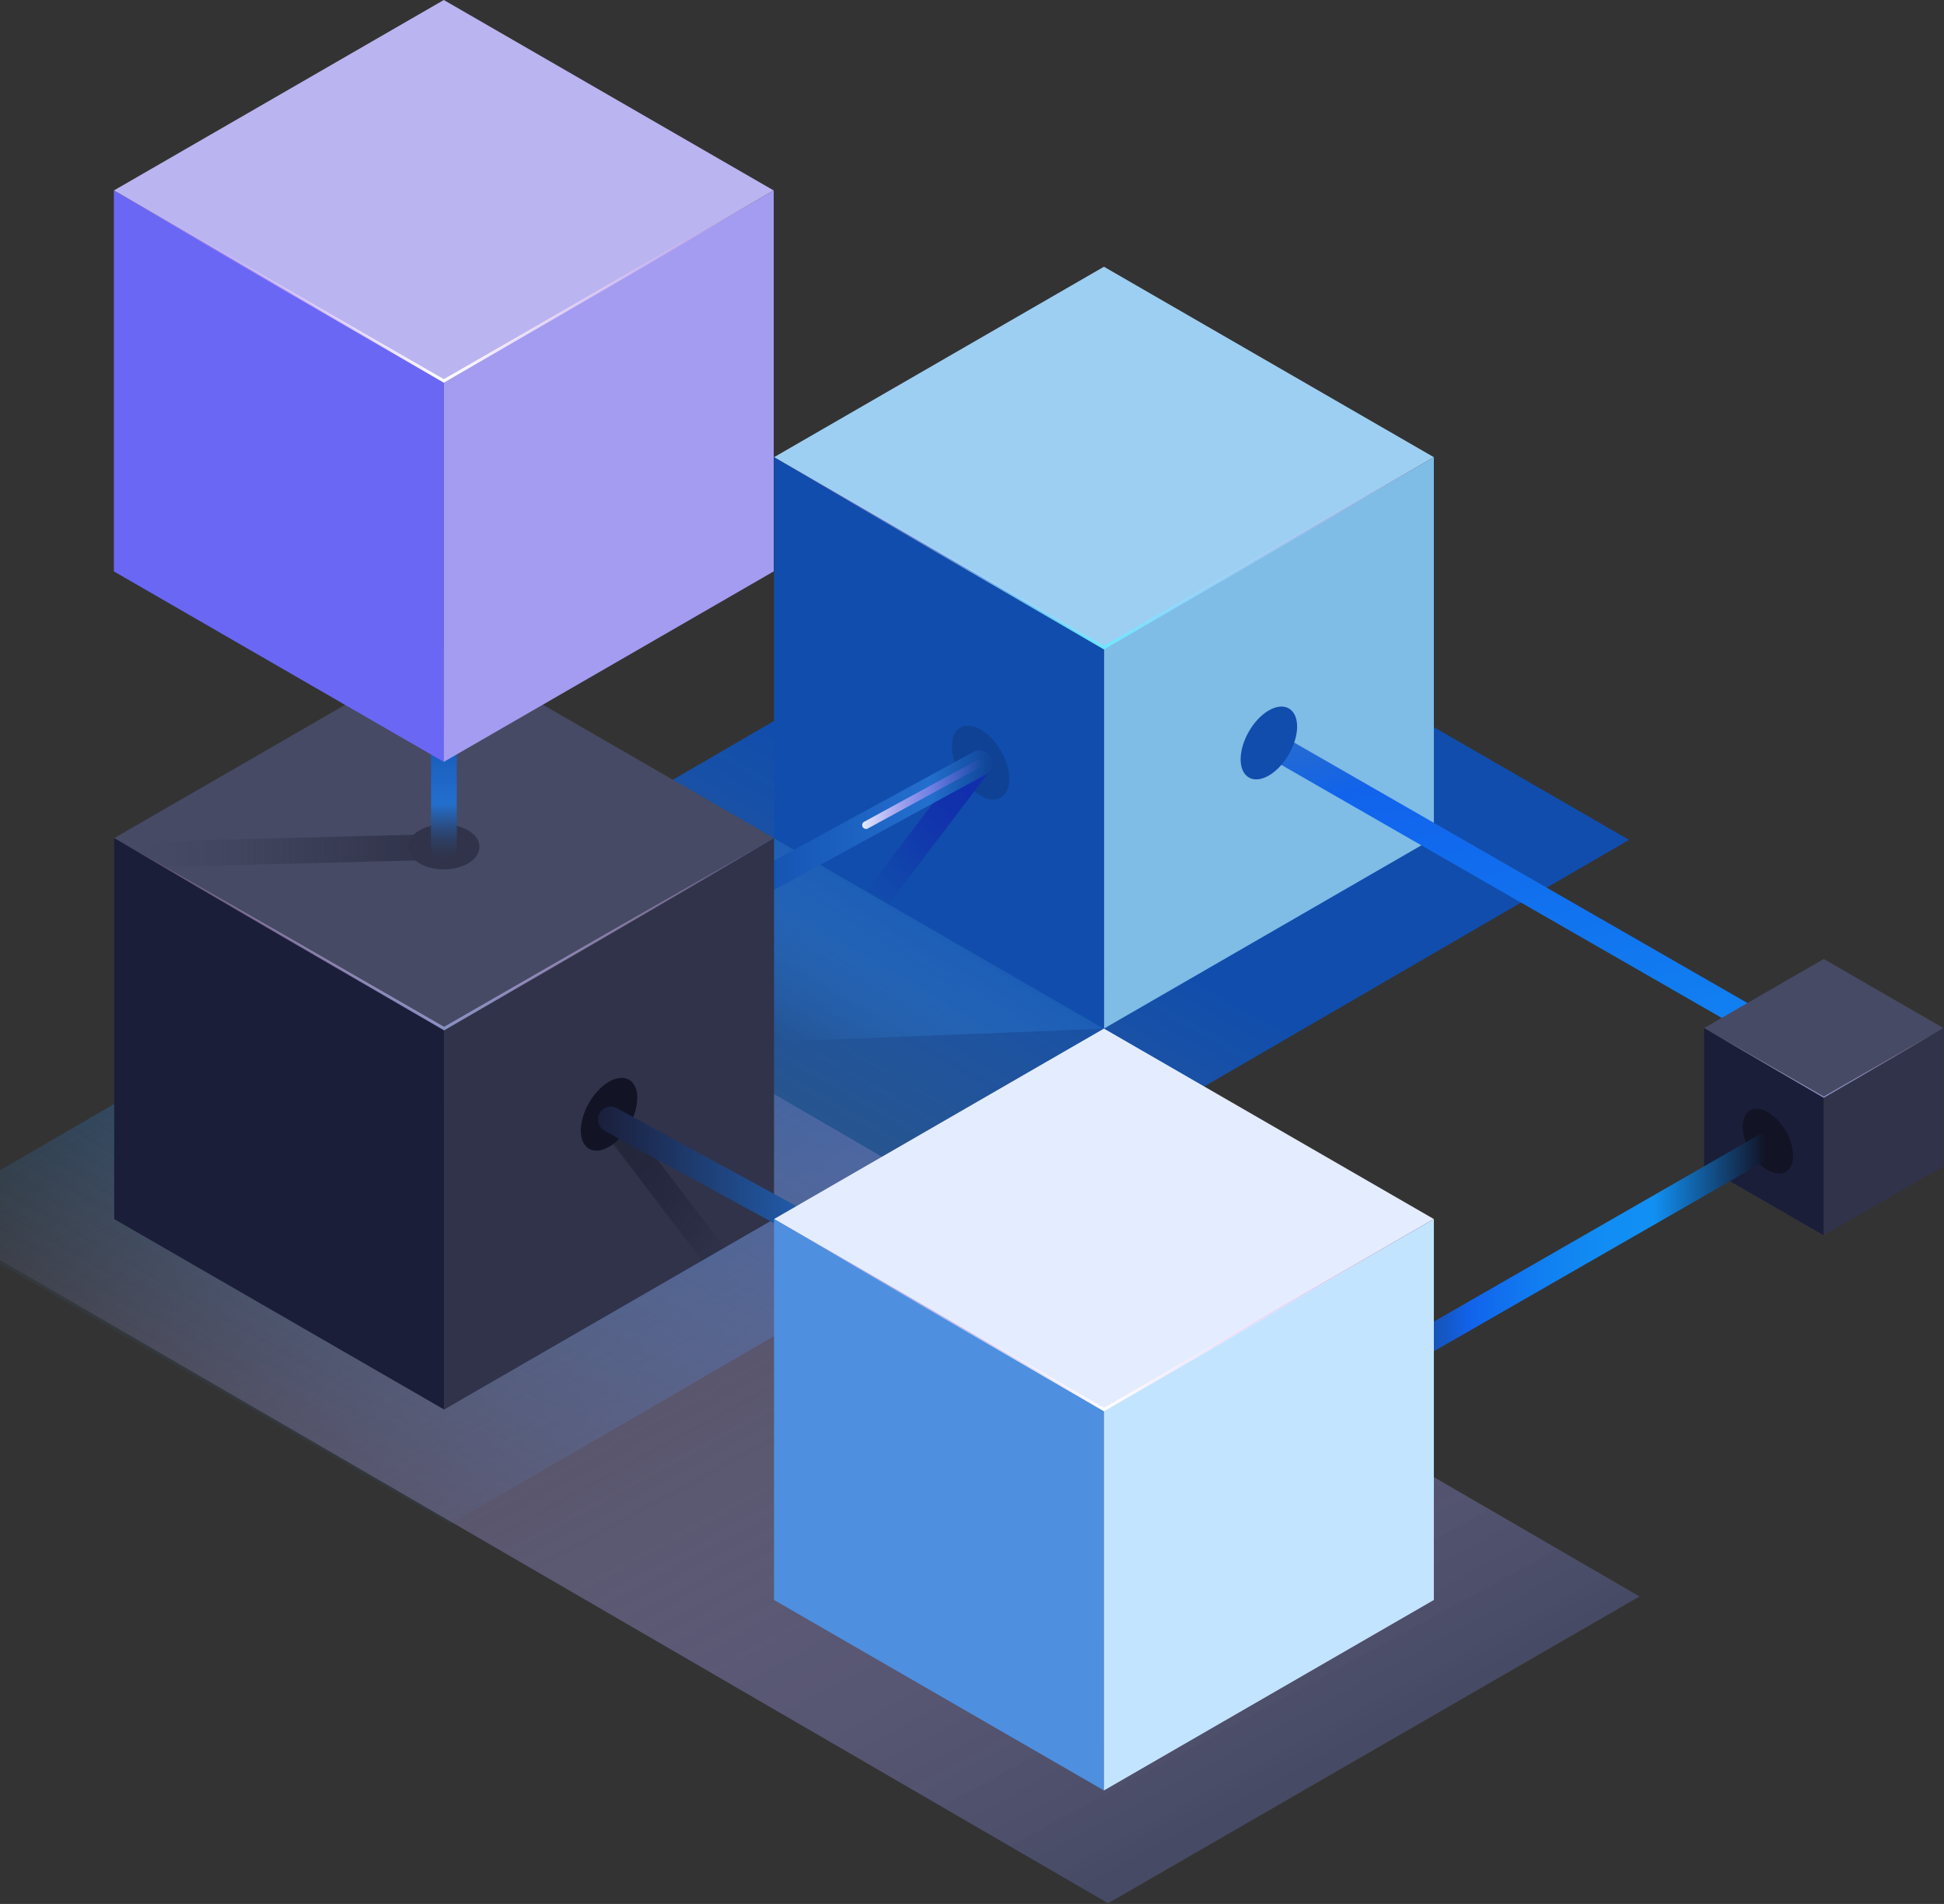 <?xml version="1.0" encoding="UTF-8"?>
<svg width="288px" height="282px" viewBox="0 0 288 282" version="1.1" xmlns="http://www.w3.org/2000/svg" xmlns:xlink="http://www.w3.org/1999/xlink">
    <rect x="0" y="0" width="288" height="282" fill="#333333" stroke="none"/>
    <!-- Generator: Sketch 49.3 (51167) - http://www.bohemiancoding.com/sketch -->
    <title>Group 22</title>
    <desc>Created with Sketch.</desc>
    <defs>
        <linearGradient x1="12.985%" y1="87.884%" x2="64.865%" y2="34.786%" id="linearGradient-1">
            <stop stop-color="#3E95E8" stop-opacity="0" offset="0%"></stop>
            <stop stop-color="#114DAC" offset="100%"></stop>
        </linearGradient>
        <linearGradient x1="83.868%" y1="27.303%" x2="16.958%" y2="71.045%" id="linearGradient-2">
            <stop stop-color="#114DAC" offset="0%"></stop>
            <stop stop-color="#3E95E8" stop-opacity="0" offset="100%"></stop>
        </linearGradient>
        <linearGradient x1="50%" y1="100%" x2="50%" y2="-0.696%" id="linearGradient-3">
            <stop stop-color="#6DE8FF" offset="0%"></stop>
            <stop stop-color="#FFC4FF" stop-opacity="0.1" offset="100%"></stop>
        </linearGradient>
        <linearGradient x1="50%" y1="100%" x2="50%" y2="0%" id="linearGradient-4">
            <stop stop-color="#FFC4FF" stop-opacity="0.1" offset="0%"></stop>
            <stop stop-color="#6DE8FF" offset="100%"></stop>
        </linearGradient>
        <linearGradient x1="74.94%" y1="122.959%" x2="25.054%" y2="-22.959%" id="linearGradient-5">
            <stop stop-color="#1190F4" offset="0%"></stop>
            <stop stop-color="#1163EC" offset="77%"></stop>
            <stop stop-color="#115FE0" stop-opacity="0.93" offset="81%"></stop>
            <stop stop-color="#1152BB" stop-opacity="0.69" offset="94%"></stop>
            <stop stop-color="#114DAC" stop-opacity="0.6" offset="100%"></stop>
        </linearGradient>
        <linearGradient x1="76.256%" y1="24.277%" x2="-2.075%" y2="105.367%" id="linearGradient-6">
            <stop stop-color="#112FAC" offset="0%"></stop>
            <stop stop-color="#1130AC" stop-opacity="0.97" offset="14%"></stop>
            <stop stop-color="#1132AC" stop-opacity="0.9" offset="30%"></stop>
            <stop stop-color="#1136AC" stop-opacity="0.78" offset="45%"></stop>
            <stop stop-color="#113BAC" stop-opacity="0.6" offset="61%"></stop>
            <stop stop-color="#1142AC" stop-opacity="0.38" offset="78%"></stop>
            <stop stop-color="#114AAC" stop-opacity="0.11" offset="94%"></stop>
            <stop stop-color="#114DAC" stop-opacity="0" offset="100%"></stop>
        </linearGradient>
        <linearGradient x1="0.007%" y1="49.985%" x2="99.993%" y2="49.985%" id="linearGradient-7">
            <stop stop-color="#114DAC" offset="0%"></stop>
            <stop stop-color="#236FCE" offset="76%"></stop>
            <stop stop-color="#0F4294" offset="100%"></stop>
        </linearGradient>
        <linearGradient x1="100.09%" y1="49.966%" x2="0.016%" y2="49.966%" id="linearGradient-8">
            <stop stop-color="#C456FF" stop-opacity="0" offset="0%"></stop>
            <stop stop-color="#E4ECFF" offset="100%"></stop>
        </linearGradient>
        <linearGradient x1="50%" y1="100%" x2="50%" y2="-0.701%" id="linearGradient-9">
            <stop stop-color="#8890C2" offset="0%"></stop>
            <stop stop-color="#FFC4FF" stop-opacity="0.1" offset="100%"></stop>
        </linearGradient>
        <linearGradient x1="50%" y1="100%" x2="50%" y2="0%" id="linearGradient-10">
            <stop stop-color="#FFC4FF" stop-opacity="0.1" offset="0%"></stop>
            <stop stop-color="#8890C2" offset="100%"></stop>
        </linearGradient>
        <linearGradient x1="82.472%" y1="85.254%" x2="17.114%" y2="14.3%" id="linearGradient-11">
            <stop stop-color="#464A64" offset="0%"></stop>
            <stop stop-color="#BEADF6" stop-opacity="0" offset="100%"></stop>
        </linearGradient>
        <linearGradient x1="-2197.185%" y1="31.842%" x2="-2129.869%" y2="72.991%" id="linearGradient-12">
            <stop stop-color="#464A64" offset="0%"></stop>
            <stop stop-color="#BEADF6" stop-opacity="0" offset="100%"></stop>
        </linearGradient>
        <linearGradient x1="-2361.964%" y1="27.681%" x2="-2324.821%" y2="67.684%" id="linearGradient-13">
            <stop stop-color="#464A64" offset="0%"></stop>
            <stop stop-color="#BEADF6" stop-opacity="0" offset="100%"></stop>
        </linearGradient>
        <linearGradient x1="6.54165974e-14%" y1="49.973%" x2="99.968%" y2="49.973%" id="linearGradient-14">
            <stop stop-color="#464A64" stop-opacity="0" offset="0%"></stop>
            <stop stop-color="#3E425B" stop-opacity="0.34" offset="23%"></stop>
            <stop stop-color="#373A52" stop-opacity="0.7" offset="53%"></stop>
            <stop stop-color="#32354C" stop-opacity="0.92" offset="79%"></stop>
            <stop stop-color="#30334A" offset="100%"></stop>
        </linearGradient>
        <linearGradient x1="50%" y1="100%" x2="50%" y2="-0.696%" id="linearGradient-15">
            <stop stop-color="#8890C2" offset="0%"></stop>
            <stop stop-color="#FFC4FF" stop-opacity="0.1" offset="100%"></stop>
        </linearGradient>
        <linearGradient x1="-139594.167%" y1="100.007%" x2="-139594.167%" y2="0%" id="linearGradient-16">
            <stop stop-color="#FFC4FF" stop-opacity="0.1" offset="0%"></stop>
            <stop stop-color="#8890C2" offset="100%"></stop>
        </linearGradient>
        <linearGradient x1="23.825%" y1="24.277%" x2="102.157%" y2="105.367%" id="linearGradient-17">
            <stop stop-color="#111324" offset="0%"></stop>
            <stop stop-color="#121427" stop-opacity="0.88" offset="33%"></stop>
            <stop stop-color="#16182E" stop-opacity="0.53" offset="67%"></stop>
            <stop stop-color="#1B1E39" stop-opacity="0" offset="100%"></stop>
        </linearGradient>
        <linearGradient x1="99.993%" y1="50.001%" x2="0.007%" y2="50.001%" id="linearGradient-18">
            <stop stop-color="#236FCE" offset="0%"></stop>
            <stop stop-color="#1B1E39" offset="100%"></stop>
        </linearGradient>
        <linearGradient x1="0.005%" y1="50.01%" x2="99.991%" y2="50.01%" id="linearGradient-19">
            <stop stop-color="#114DAC" stop-opacity="0.6" offset="0%"></stop>
            <stop stop-color="#1152BB" stop-opacity="0.69" offset="6%"></stop>
            <stop stop-color="#115FE0" stop-opacity="0.93" offset="19%"></stop>
            <stop stop-color="#1163EC" offset="23%"></stop>
            <stop stop-color="#116AED" offset="27%"></stop>
            <stop stop-color="#117FF1" offset="41%"></stop>
            <stop stop-color="#118CF3" offset="55%"></stop>
            <stop stop-color="#1190F4" offset="69%"></stop>
            <stop stop-color="#121426" offset="97%"></stop>
        </linearGradient>
        <linearGradient x1="50%" y1="100%" x2="50%" y2="-0.696%" id="linearGradient-20">
            <stop stop-color="#FFFFFF" offset="0%"></stop>
            <stop stop-color="#FFC4FF" stop-opacity="0.1" offset="100%"></stop>
        </linearGradient>
        <linearGradient x1="50%" y1="100%" x2="50%" y2="0%" id="linearGradient-21">
            <stop stop-color="#FFC4FF" stop-opacity="0.1" offset="0%"></stop>
            <stop stop-color="#FFFFFF" offset="100%"></stop>
        </linearGradient>
        <linearGradient x1="49.6%" y1="100%" x2="49.6%" y2="0%" id="linearGradient-22">
            <stop stop-color="#30334A" offset="0%"></stop>
            <stop stop-color="#2F3650" offset="5%"></stop>
            <stop stop-color="#2E3D60" offset="12%"></stop>
            <stop stop-color="#2B497B" offset="19%"></stop>
            <stop stop-color="#285AA0" offset="27%"></stop>
            <stop stop-color="#236FCE" offset="36%"></stop>
            <stop stop-color="#114DAC" offset="100%"></stop>
        </linearGradient>
        <linearGradient x1="-139594.167%" y1="100.007%" x2="-139594.167%" y2="0%" id="linearGradient-23">
            <stop stop-color="#FFC4FF" stop-opacity="0.1" offset="0%"></stop>
            <stop stop-color="#FFFFFF" offset="100%"></stop>
        </linearGradient>
    </defs>
    <g id="v2" stroke="none" stroke-width="1" fill="none" fill-rule="evenodd">
        <g id="menlo-landing-v3" transform="translate(-138, -5043)" fill-rule="nonzero">
            <g id="Group-29" transform="translate(-1449, 0)">
                <g id="Group-22" transform="translate(1575, 5043)">
                    <polygon id="Shape" fill="url(#linearGradient-1)" points="0 180.301 174.618 78.956 253.342 124.396 78.728 225.741"></polygon>
                    <polygon id="Shape" fill="url(#linearGradient-2)" points="175.548 152.364 125.241 154.357 102.625 125.81 126.671 124.152"></polygon>
                    <polygon id="Shape" fill="#9DCFF2" points="224.424 67.718 175.548 39.507 126.671 67.718 175.548 95.93"></polygon>
                    <polygon id="Shape" fill="#7FBCE6" points="224.424 67.718 224.424 124.137 175.548 152.349 175.548 95.93"></polygon>
                    <polygon id="Shape" fill="#114DAC" points="175.548 95.93 126.671 67.718 126.671 124.137 175.548 152.349"></polygon>
                    <polygon id="Shape" fill="url(#linearGradient-3)" points="224.424 67.718 212.26 74.867 200.074 81.974 175.662 96.128 175.548 96.192 175.433 96.128 151.022 81.974 138.835 74.867 126.671 67.718 138.945 74.673 151.197 81.669 175.662 95.731 175.433 95.731 199.898 81.669 212.15 74.673"></polygon>
                    <path d="M288.728,162.916 C288.395,162.915 288.068,162.827 287.779,162.661 L199.037,111.687 C198.124,111.161 197.811,109.995 198.337,109.083 C198.864,108.17 200.03,107.857 200.943,108.383 L289.681,159.36 C290.432,159.79 290.8,160.671 290.576,161.507 C290.352,162.343 289.593,162.923 288.728,162.92 L288.728,162.916 Z" id="Shape" fill="url(#linearGradient-5)"></path>
                    <path d="M157.288,108.075 C154.94,106.718 153.03,107.808 153.023,110.506 C153.015,113.204 154.929,116.489 157.262,117.842 C159.595,119.195 161.52,118.108 161.527,115.41 C161.535,112.712 159.637,109.427 157.288,108.075 Z" id="Shape" fill="#0F4294"></path>
                    <path d="M140.302,132.006 L143.634,133.912 L158.657,114.168 C159.289,113.326 159.118,112.132 158.276,111.501 C157.434,110.869 156.239,111.04 155.607,111.882 L140.302,132.006 Z" id="Shape" fill="url(#linearGradient-6)"></path>
                    <path d="M121.368,134.449 C120.497,134.45 119.735,133.86 119.519,133.016 C119.303,132.171 119.688,131.288 120.454,130.871 L156.229,111.36 C157.153,110.855 158.311,111.196 158.815,112.12 C159.319,113.044 158.979,114.201 158.055,114.705 L122.28,134.217 C122,134.369 121.687,134.449 121.368,134.449 Z" id="Shape" fill="url(#linearGradient-7)"></path>
                    <path d="M140.302,122.784 C140.04,122.786 139.81,122.608 139.746,122.354 C139.681,122.1 139.797,121.834 140.028,121.71 L156.865,112.526 C157.141,112.386 157.477,112.491 157.625,112.761 C157.773,113.032 157.68,113.371 157.414,113.528 L140.577,122.708 C140.493,122.756 140.399,122.783 140.302,122.784 Z" id="Shape" fill="url(#linearGradient-8)"></path>
                    <polygon id="Shape" fill="#464A64" points="264.454 152.269 282.187 142.037 299.92 152.269 282.187 162.504"></polygon>
                    <polygon id="Shape" fill="#1B1E39" points="264.454 152.269 264.454 172.736 282.187 182.972 282.187 162.504"></polygon>
                    <path d="M273.926,164.726 C271.86,163.533 270.183,164.49 270.175,166.864 C270.168,169.238 271.837,172.127 273.903,173.319 C275.97,174.512 277.647,173.556 277.654,171.182 C277.662,168.807 275.985,165.919 273.926,164.726 Z" id="Shape" fill="#121426"></path>
                    <polygon id="Shape" fill="#30334A" points="282.187 162.504 299.92 152.269 299.92 172.736 282.187 182.972"></polygon>
                    <polygon id="Shape" fill="url(#linearGradient-9)" points="264.454 152.269 268.91 154.791 273.351 157.341 282.229 162.432 282.145 162.432 291.027 157.337 295.468 154.791 299.92 152.269 295.506 154.864 291.08 157.436 282.229 162.577 282.187 162.6 282.145 162.577 273.294 157.436 268.868 154.864"></polygon>
                    <polygon id="Shape" fill="url(#linearGradient-11)" points="254.893 236.461 80.276 135.116 1.551 180.556 176.165 281.901"></polygon>
                    <polygon id="Shape" fill="url(#linearGradient-12)" opacity="0.6" points="77.748 208.741 53.813 211.363 8.142 184.801 28.872 180.533"></polygon>
                    <polygon id="Shape" fill="url(#linearGradient-13)" points="175.548 265.191 150.191 266.825 103.029 239.452 126.671 236.979"></polygon>
                    <polygon id="Shape" fill="#464A64" points="28.917 124.137 77.794 95.93 126.671 124.137 77.794 152.349"></polygon>
                    <path d="M79.67,125.376 C79.683,125.881 79.495,126.371 79.147,126.738 C78.798,127.104 78.319,127.318 77.813,127.331 L36.309,128.405 L29.985,124.758 L77.699,123.524 C78.206,123.506 78.7,123.692 79.07,124.04 C79.44,124.387 79.656,124.868 79.67,125.376 Z" id="Shape" fill="url(#linearGradient-14)"></path>
                    <polygon id="Shape" fill="#1B1E39" points="28.917 124.137 28.917 180.56 77.794 208.771 77.794 152.349"></polygon>
                    <polygon id="Shape" fill="#30334A" points="77.794 152.349 126.671 124.137 126.671 180.56 77.794 208.771"></polygon>
                    <path d="M102.221,160.218 C104.531,158.884 106.414,159.955 106.414,162.611 C106.414,165.267 104.554,168.503 102.24,169.852 C99.926,171.201 98.047,170.115 98.047,167.458 C98.047,164.802 99.907,161.556 102.221,160.218 Z" id="Shape" fill="#121426"></path>
                    <polygon id="Shape" fill="url(#linearGradient-15)" points="28.917 124.137 41.192 131.096 53.443 138.092 77.909 152.15 77.68 152.15 102.145 138.092 114.396 131.096 126.671 124.137 114.507 131.29 102.32 138.397 77.909 152.547 77.794 152.615 77.68 152.547 53.268 138.397 41.081 131.286"></polygon>
                    <g id="Group" opacity="0.4" transform="translate(100.254, 163.865)" fill="url(#linearGradient-17)">
                        <path d="M19.06,20.929 L15.728,22.834 L0.705,3.091 C0.074,2.249 0.244,1.054 1.086,0.423 C1.929,-0.208 3.123,-0.038 3.755,0.804 L19.06,20.929 Z" id="Shape"></path>
                    </g>
                    <path d="M138.263,187.237 C137.945,187.236 137.631,187.156 137.352,187.004 L101.577,167.493 C100.653,166.989 100.312,165.831 100.816,164.907 C101.321,163.983 102.479,163.643 103.403,164.147 L139.178,183.658 C139.943,184.075 140.328,184.959 140.112,185.803 C139.896,186.647 139.135,187.238 138.263,187.237 Z" id="Shape" fill="url(#linearGradient-18)"></path>
                    <path d="M218.402,203.311 C217.536,203.314 216.778,202.733 216.554,201.898 C216.33,201.062 216.697,200.181 217.449,199.751 L272.341,168.224 C272.931,167.884 273.658,167.884 274.248,168.225 C274.838,168.566 275.201,169.196 275.201,169.877 C275.201,170.559 274.837,171.188 274.247,171.528 L219.355,203.055 C219.065,203.222 218.736,203.311 218.402,203.311 Z" id="Shape" fill="url(#linearGradient-19)"></path>
                    <polygon id="Shape" fill="#E4ECFF" points="126.671 180.56 175.548 152.349 224.424 180.56 175.548 208.771"></polygon>
                    <polygon id="Shape" fill="#4E8FE0" points="126.671 180.56 126.671 236.979 175.548 265.191 175.548 208.771"></polygon>
                    <polygon id="Shape" fill="#C3E4FF" points="175.548 208.771 224.424 180.56 224.424 236.979 175.548 265.191"></polygon>
                    <polygon id="Shape" fill="url(#linearGradient-20)" points="126.671 180.56 138.945 187.515 151.197 194.511 175.662 208.573 175.433 208.573 199.898 194.511 212.15 187.515 224.424 180.56 212.26 187.709 200.074 194.816 175.662 208.97 175.548 209.034 175.433 208.97 151.022 194.816 138.835 187.709"></polygon>
                    <path d="M199.971,105.224 C202.281,103.89 204.164,104.961 204.164,107.617 C204.164,110.273 202.304,113.509 199.99,114.858 C197.676,116.207 195.797,115.121 195.797,112.465 C195.797,109.809 197.661,106.558 199.971,105.224 Z" id="Shape" fill="#114DAC"></path>
                    <ellipse id="Oval" fill="#30334A" cx="77.748" cy="125.429" rx="5.291" ry="3.334"></ellipse>
                    <path d="M77.764,127.334 C76.711,127.334 75.858,126.481 75.858,125.429 L75.858,106.066 C75.858,105.014 76.711,104.161 77.764,104.161 C78.816,104.161 79.67,105.014 79.67,106.066 L79.67,125.429 C79.67,125.934 79.469,126.419 79.111,126.776 C78.754,127.134 78.269,127.334 77.764,127.334 Z" id="Shape" fill="url(#linearGradient-22)"></path>
                    <polygon id="Shape" fill="#BAB4F0" points="28.872 28.211 77.748 0 126.625 28.211 77.748 56.419"></polygon>
                    <polygon id="Shape" fill="#6B67F5" points="28.872 28.211 28.872 84.63 77.748 112.842 77.748 56.419"></polygon>
                    <polygon id="Shape" fill="#A49CF0" points="77.748 56.419 126.625 28.211 126.625 84.63 77.748 112.842"></polygon>
                    <polygon id="Shape" fill="url(#linearGradient-20)" points="28.872 28.211 41.146 35.166 53.398 42.163 77.863 56.221 77.634 56.221 102.099 42.163 114.351 35.166 126.625 28.211 114.461 35.361 102.274 42.468 77.863 56.617 77.748 56.686 77.634 56.617 53.222 42.468 41.036 35.361"></polygon>
                </g>
            </g>
        </g>
    </g>
</svg>